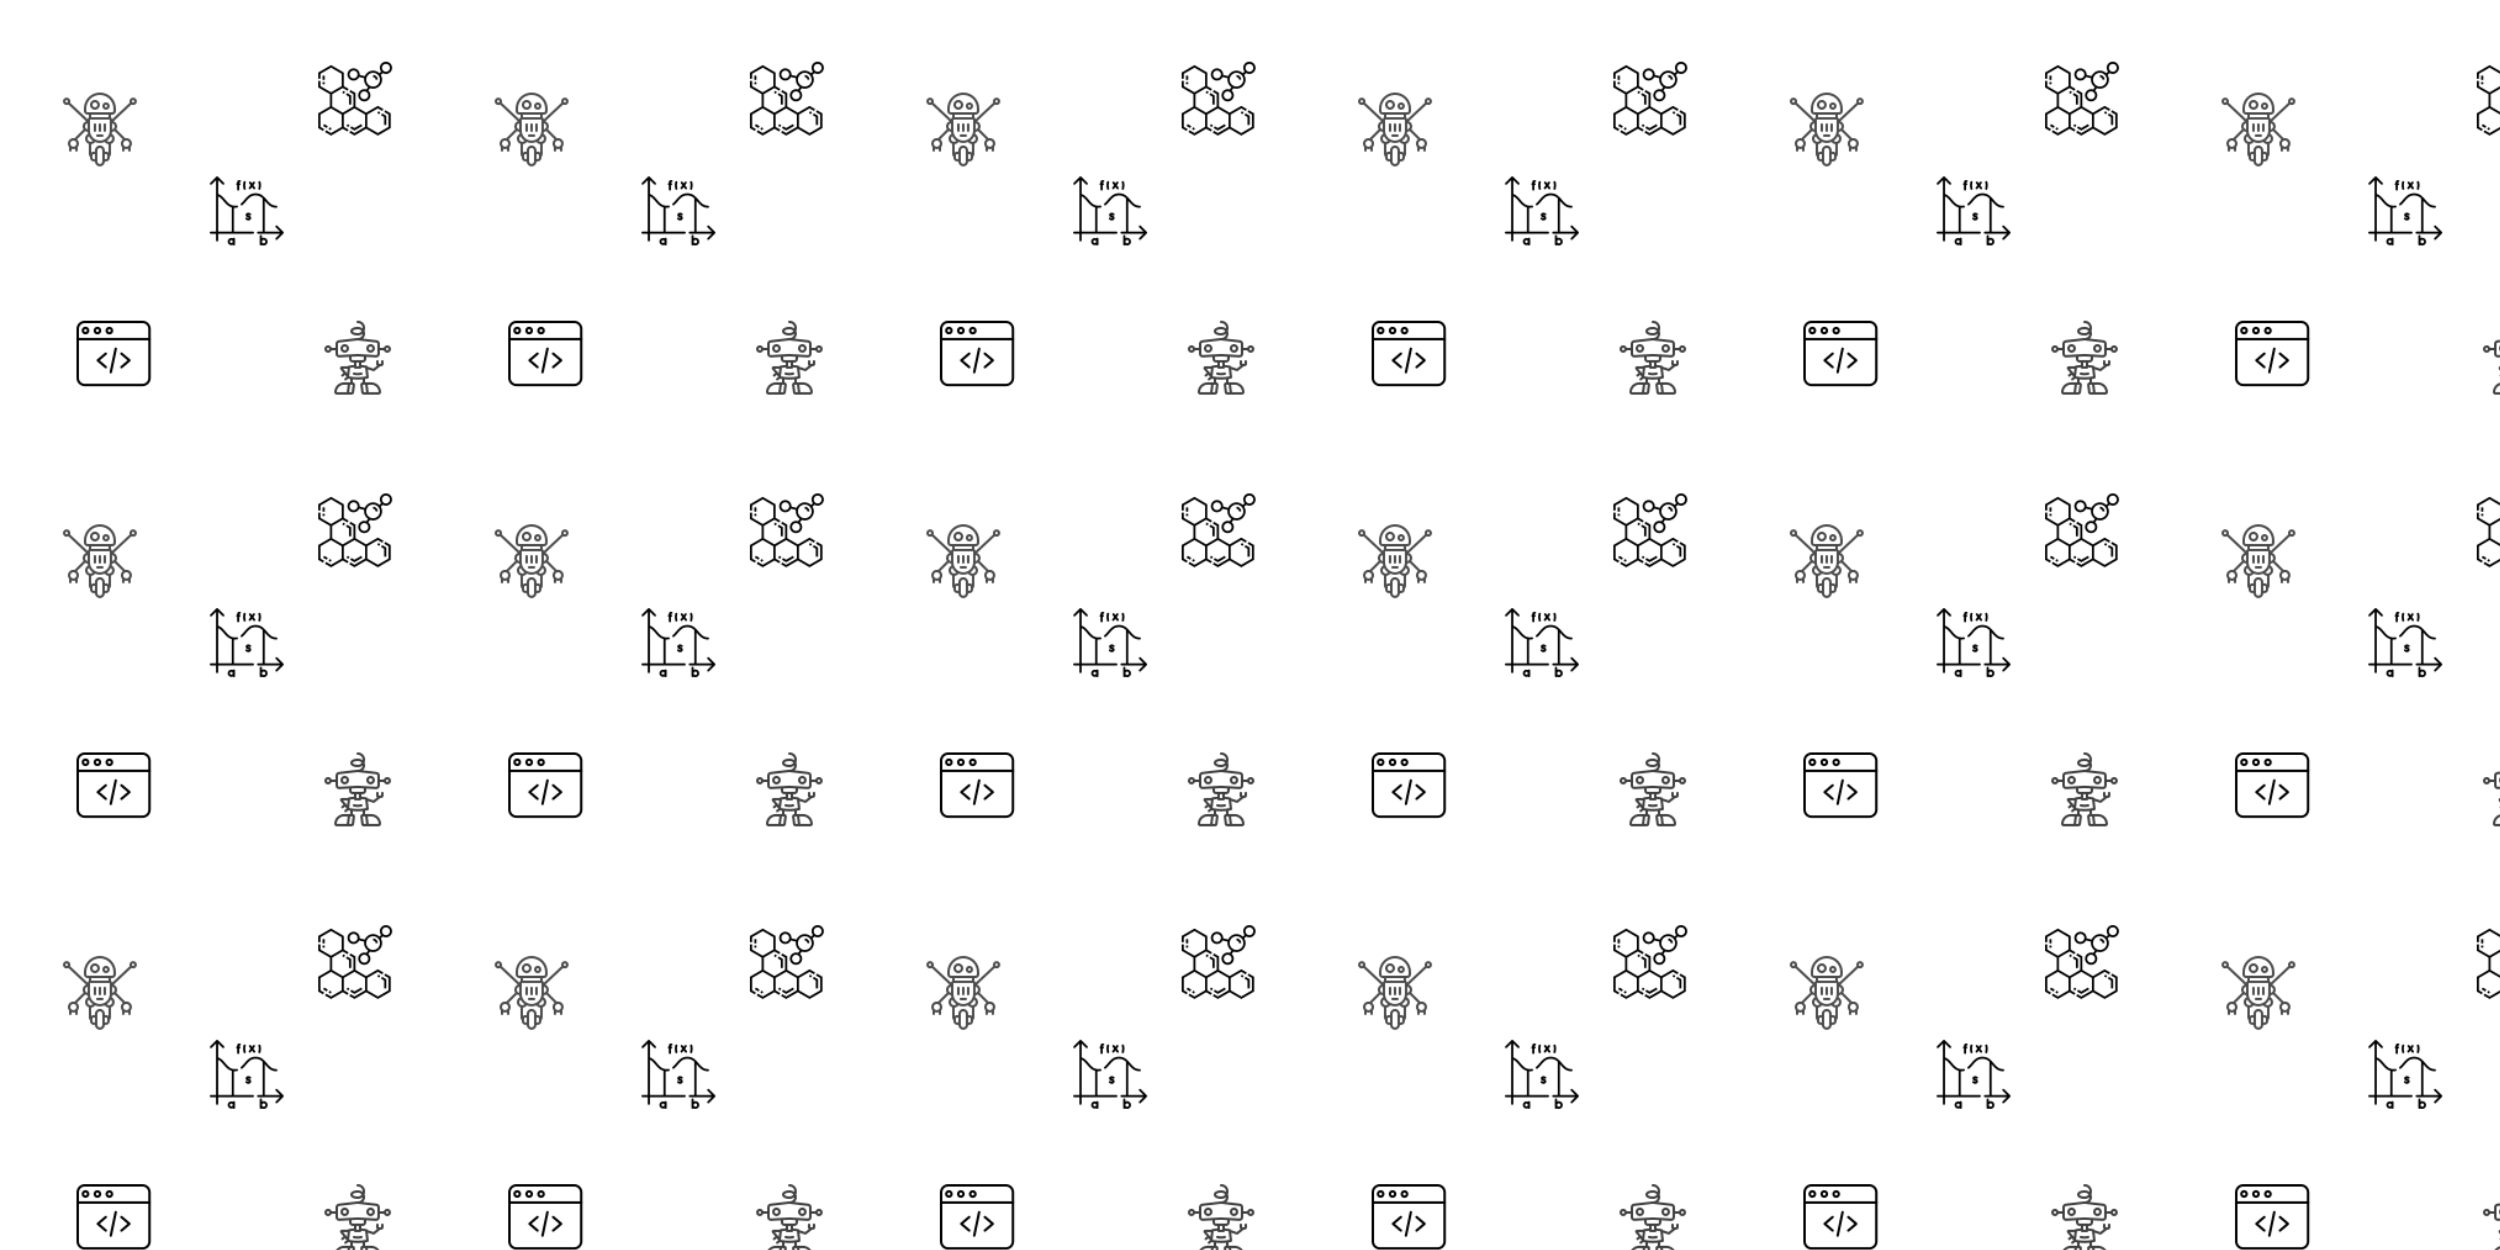 <svg xmlns="http://www.w3.org/2000/svg" xmlns:xlink="http://www.w3.org/1999/xlink" xmlns:fi="http://pattern.flaticon.com/" x="0" y="0" width="2160" height="1080" viewBox="0 0 2026.81 1013.405"><rect x="0px" y="0px" width="100%" height="100%" opacity="1" fill="#ffffff"/><defs><g transform="matrix(0.117 0 0 0.117 263 260)" id="L1_6"><path d="m140.918 162.16c-16.492 0-29.863 13.371-29.863 29.867s13.371 29.867 29.863 29.867c16.496 0 29.867-13.371 29.867-29.867s-13.371-29.867-29.867-29.867zm0 42.668c-7.066 0-12.797-5.73-12.797-12.801 0-7.07 5.73-12.801 12.797-12.801 7.07 0 12.801 5.73 12.801 12.801 0 7.07-5.73 12.801-12.801 12.801zm0 0"/><path d="m320.121 221.895c16.492 0 29.867-13.371 29.867-29.867s-13.375-29.867-29.867-29.867c-16.496 0-29.867 13.371-29.867 29.867s13.371 29.867 29.867 29.867zm0-42.668c7.066 0 12.797 5.73 12.797 12.801 0 7.07-5.73 12.801-12.797 12.801-7.07 0-12.801-5.73-12.801-12.801 0-7.07 5.73-12.801 12.801-12.801zm0 0"/><path d="m230.52 119.492c-.492.055-.977.152-1.449.293-.512 0-1.035-.062-1.547 0l-128 15.059c-12.887 1.52-22.602 12.445-22.605 25.422v27.496h-27.168c-4.156-11.758-16.176-18.809-28.465-16.699-12.289 2.109-21.27 12.762-21.27 25.23s8.98 23.125 21.27 25.234c12.289 2.105 24.309-4.945 28.465-16.699h27.168v24.566c0 14.141 11.465 25.602 25.602 25.602.504 0 1 0 1.504-.051l66.762-3.926v13.543c0 14.137 11.461 25.598 25.602 25.598h8.531v16.152c-12.039.883-24.027 2.43-35.898 4.637-2.699.52-4.984 2.312-6.137 4.812h-42.555c-4.996 0-9.539 2.91-11.629 7.449-2.086 4.543-1.344 9.883 1.91 13.68l21.699 25.309-13.293 10.734c-2.422 1.898-3.633 4.953-3.172 7.992.461 3.043 2.523 5.602 5.395 6.695 2.875 1.098 6.117.562 8.484-1.402l13.289-10.727 10.707 13.297-13.293 10.711c-2.816 2.27-3.891 6.07-2.688 9.48 1.207 3.41 4.43 5.688 8.047 5.691 1.945.004 3.832-.664 5.34-1.895l13.305-10.711c.117-.102.211-.23.332-.332 4.828 1.008 9.676 1.945 14.508 2.723v22.238h-42.617c-37.684.043-68.223 30.582-68.266 68.266 0 9.426 7.641 17.066 17.066 17.066h103.398c8.602-.008 15.855-6.414 16.922-14.949l6.398-51.199c.594-4.656-.766-9.344-3.758-12.957-2.992-3.613-7.344-5.824-12.027-6.109v-20.094c22.691 2.41 45.574 2.41 68.266 0v20.094c-4.684.281-9.043 2.488-12.039 6.102-2.996 3.613-4.359 8.309-3.766 12.965l6.402 51.199c1.066 8.543 8.328 14.953 16.938 14.949h103.398c9.426 0 17.066-7.641 17.066-17.066-.043-37.684-30.582-68.223-68.266-68.266h-42.668v-22.238c6.34-1.016 12.656-2.176 18.918-3.559 4.238-.945 7.09-4.918 6.633-9.234-1.23-11.68-2.457-21.664-3.68-31.633-.914-7.477-1.824-15.035-2.746-23.219l37.914 12.637c.867.297 1.777.445 2.695.445 1.938 0 3.82-.66 5.332-1.871l40.34-32.262h5.527c9.426 0 17.066-7.641 17.066-17.066v-17.066c0-4.715-3.82-8.535-8.531-8.535-4.715 0-8.535 3.82-8.535 8.535v17.066h-17.066v-17.066c0-4.715-3.82-8.535-8.531-8.535-4.715 0-8.535 3.82-8.535 8.535v17.066c.02 5.074 2.312 9.875 6.246 13.082l-25.02 20.02-40.961-13.656c-.484-3.621-3.234-6.527-6.824-7.211-11.855-2.195-23.82-3.734-35.84-4.617v-16.152h8.531c14.141 0 25.602-11.461 25.602-25.598v-13.543l66.754 3.926c7.039.414 13.938-2.09 19.07-6.926 5.129-4.836 8.039-11.574 8.043-18.625v-24.566h27.168c4.156 11.754 16.176 18.805 28.465 16.699 12.289-2.109 21.273-12.766 21.273-25.234s-8.984-23.121-21.273-25.23c-12.289-2.109-24.309 4.941-28.465 16.699h-27.168v-27.496c-.008-12.973-9.719-23.895-22.605-25.41l-94.719-11.145c.621-.566 1.254-1.129 1.797-1.707 8.484-8.633 13.203-20.273 13.125-32.375.004-6.289-1.266-12.512-3.727-18.297 2.488-6.41 3.754-13.23 3.727-20.105.457-13.715-4.789-27.004-14.492-36.707-9.703-9.699-22.992-14.949-36.707-14.492-4.711 0-8.531 3.82-8.531 8.535 0 4.711 3.82 8.531 8.531 8.531 9.203-.52 18.191 2.91 24.707 9.426 6.52 6.52 9.945 15.504 9.426 24.707 0 .855 0 1.621-.074 2.434-9.754-7.469-21.781-11.34-34.059-10.965-35.371 0-51.199 15-51.199 29.867 0 14.863 15.828 29.863 51.199 29.863 12.461.355 24.613-3.898 34.133-11.945-.129 7.332-3.062 14.336-8.191 19.574-7.016 6.523-16.375 9.93-25.941 9.438zm-204.801 85.336c-4.711 0-8.531-3.82-8.531-8.535 0-4.711 3.82-8.531 8.531-8.531 4.715 0 8.535 3.82 8.535 8.531 0 4.715-3.82 8.535-8.535 8.535zm110.934 238.934h24.465l-6.398 51.199h-69.266c.027-28.266 22.934-51.172 51.199-51.199zm52.199 59.73v-8.531zm0-8.531h-16.93l6.398-51.199h16.93zm76.945-51.199h16.93l6.398 51.199h-16.938zm109.789 51.199h-69.266l-6.398-51.199h24.465c28.266.027 51.172 22.934 51.199 51.199zm59.734-307.199c4.711 0 8.531 3.82 8.531 8.531 0 4.715-3.82 8.535-8.531 8.535-4.715 0-8.535-3.82-8.535-8.535 0-4.711 3.82-8.531 8.535-8.531zm-179.199-112.871c-6.598 7.062-15.949 10.887-25.602 10.469-24.125 0-34.133-8.336-34.133-12.797 0-4.465 10.008-12.801 34.133-12.801 10.742-.734 21.195 3.684 28.16 11.895-.785 1.129-1.641 2.211-2.559 3.234zm-95.48 257.938c-1.066 9.777-2.133 18.535-3.191 27.203l-.562 4.625-27.281-31.828zm121.539-6.297c.133.586.324 1.156.574 1.707 1.312 12.578 2.559 23.227 3.898 33.832.938 7.621 1.867 15.266 2.809 23.672-38.93 7.57-78.953 7.57-117.883 0 .941-8.406 1.879-16.051 2.809-23.672 1.305-10.648 2.562-21.332 3.918-33.988.242-.512.43-1.047.562-1.594 8.637-1.453 17.348-2.426 26.051-3.141v.945c0 4.715 3.824 8.535 8.535 8.535h34.133c4.715 0 8.535-3.82 8.535-8.535v-.902c8.711.715 17.422 1.688 26.059 3.141zm-43.125-10.77h-17.066v-25.602h17.066zm34.133-51.199c0 4.711-3.82 8.531-8.535 8.531h-68.266c-4.715 0-8.535-3.82-8.535-8.531v-14.508l42.199-2.484c.324-.016.648-.016.973 0l42.164 2.484zm93.867-104.297v69.121c.004 2.352-.965 4.602-2.672 6.215-1.711 1.617-4.012 2.453-6.359 2.316l-125.969-7.414c-.52 0-1.031-.051-1.543-.051s-1 0-1.492.051l-126.004 7.406c-2.344.137-4.641-.699-6.352-2.312-1.719-1.602-2.691-3.852-2.676-6.203v-69.121c0-4.328 3.242-7.969 7.543-8.473l128-15.051c.652-.082 1.316-.082 1.969 0l128 15.051c4.301.5 7.547 4.137 7.555 8.465zm0 0"/><path d="m206.969 358.676c-4.578-1.133-9.203 1.66-10.336 6.238-1.129 4.574 1.664 9.203 6.238 10.332 18.168 4.402 37.129 4.402 55.297 0 4.574-1.129 7.367-5.758 6.238-10.332-1.133-4.578-5.758-7.371-10.336-6.238-15.477 3.754-31.625 3.754-47.102 0zm0 0"/></g><g transform="matrix(0.117 0 0 0.117 51 75)" id="L1_8"><path d="m221.895 119.48c18.848 0 34.133-15.281 34.133-34.133 0-18.852-15.285-34.133-34.133-34.133-18.852 0-34.137 15.281-34.137 34.133 0 18.852 15.285 34.133 34.137 34.133zm0-51.199c9.426 0 17.066 7.641 17.066 17.066 0 9.426-7.641 17.066-17.066 17.066s-17.07-7.641-17.07-17.066c0-9.426 7.645-17.066 17.07-17.066zm0 0"/><path d="m298.691 119.48c14.141 0 25.602-11.461 25.602-25.602 0-14.137-11.461-25.598-25.602-25.598-14.137 0-25.598 11.461-25.598 25.598 0 14.141 11.461 25.602 25.598 25.602zm0-34.133c4.715 0 8.535 3.82 8.535 8.531 0 4.715-3.82 8.535-8.535 8.535-4.711 0-8.531-3.82-8.531-8.535 0-4.711 3.82-8.531 8.531-8.531zm0 0"/><path d="m25.625 86.77c4.297-.027 8.516-1.152 12.254-3.266l122.82 115.594c-10.59 4.172-18.762 12.859-22.277 23.684-3.516 10.828-2.008 22.66 4.109 32.258l-60.902 60.902c-.203.273-.387.559-.555.855-15.883-3.723-32.379 3.062-41.051 16.883-8.668 13.824-7.598 31.629 2.668 44.309v23.09c0 4.715 3.82 8.535 8.535 8.535 4.711 0 8.531-3.82 8.531-8.535v-10.887c8.246 3.141 17.355 3.141 25.602 0v10.887c0 4.715 3.82 8.535 8.535 8.535 4.711 0 8.531-3.82 8.531-8.535v-23.09c6.363-7.773 9.363-17.766 8.336-27.762-1.023-9.992-5.996-19.168-13.805-25.484l57.641-57.637c4.996 3.117 10.645 5.027 16.504 5.582.469 4.66 1.328 9.273 2.562 13.789-13.309 7.176-21.117 21.535-19.914 36.605 1.207 15.07 11.199 28.004 25.477 32.977v70.621c.008 7.223 3.117 14.098 8.531 18.875v6.727c0 14.137 11.465 25.598 25.602 25.598h8.535c0 18.852 15.281 34.133 34.133 34.133 18.852 0 34.133-15.281 34.133-34.133h8.531c14.141 0 25.602-11.461 25.602-25.598v-6.727c5.418-4.777 8.523-11.652 8.531-18.875v-70.621c14.281-4.969 24.277-17.902 25.484-32.973 1.207-15.07-6.605-29.43-19.91-36.609 1.234-4.516 2.09-9.129 2.559-13.789 5.859-.555 11.512-2.465 16.504-5.582l57.645 57.637c-7.812 6.316-12.785 15.488-13.812 25.484-1.027 9.992 1.969 19.984 8.332 27.762v23.09c0 4.715 3.82 8.535 8.535 8.535 4.711 0 8.531-3.82 8.531-8.535v-10.887c8.246 3.141 17.355 3.141 25.602 0v10.887c0 4.715 3.82 8.535 8.531 8.535 4.715 0 8.535-3.82 8.535-8.535v-23.09c5.484-6.738 8.496-15.152 8.535-23.844.082-11.707-5.219-22.805-14.379-30.098-9.16-7.297-21.164-9.977-32.555-7.277-.168-.293-.348-.578-.547-.852l-60.895-60.879c6.121-9.598 7.629-21.43 4.113-32.258-3.52-10.824-11.691-19.512-22.281-23.684l122.82-115.594c3.742 2.113 7.957 3.238 12.254 3.266 14.141 0 25.602-11.461 25.602-25.598 0-14.141-11.461-25.602-25.602-25.602-14.137 0-25.602 11.461-25.602 25.602.008 3.309.66 6.582 1.922 9.641l-121.633 114.484c-.75-5.133-3.801-9.641-8.289-12.246v-19.438h8.535c14.137 0 25.602-11.461 25.602-25.602v-17.066c0-61.266-49.668-110.934-110.934-110.934-61.27 0-110.934 49.668-110.934 110.934v17.066c0 6.789 2.695 13.301 7.496 18.102 4.801 4.801 11.312 7.5 18.102 7.5h8.535v19.438c-4.484 2.605-7.535 7.113-8.285 12.246l-121.637-114.457c4.258-10.43 1.191-22.418-7.547-29.527-8.738-7.109-21.098-7.668-30.445-1.383-9.348 6.289-13.484 17.949-10.191 28.723 3.293 10.773 13.238 18.129 24.504 18.117zm25.602 267.375c0-11.781 9.551-21.332 21.332-21.332s21.336 9.551 21.336 21.332c0 11.785-9.555 21.336-21.336 21.336-5.656 0-11.082-2.25-15.086-6.25-4-4-6.246-9.426-6.246-15.086zm409.598 0c0 11.785-9.551 21.336-21.332 21.336s-21.332-9.551-21.332-21.336c0-11.781 9.551-21.332 21.332-21.332s21.332 9.551 21.332 21.332zm-145.066-200.531v17.066h-119.465v-17.066zm8.535 34.133v76.801c0 37.703-30.562 68.266-68.266 68.266s-68.27-30.562-68.27-68.266v-76.801zm-8.535 170.352v58.172c-4.664-4.262-10.746-6.633-17.066-6.656h-8.531v-8.535c0-18.852-15.281-34.133-34.133-34.133-18.852 0-34.133 15.281-34.133 34.133v8.535h-8.535c-6.316.023-12.402 2.395-17.066 6.656v-58.172c10.461-1.18 19.977-6.621 26.289-15.043 21.363 9.125 45.523 9.125 66.887 0 6.316 8.422 15.828 13.863 26.289 15.043zm-145.066-144.316v41.812c-9.941-2.02-17.086-10.762-17.086-20.906s7.145-18.887 17.086-20.906zm0 106.23c.027-6.922 3.414-13.402 9.082-17.383 6.402 12.781 15.895 23.758 27.613 31.941-3.965 4.281-9.523 6.734-15.359 6.777-5.66 0-11.086-2.25-15.086-6.25s-6.25-9.426-6.25-15.086zm42.668 140.801c-4.711 0-8.535-3.82-8.535-8.531v-17.066c0-4.715 3.824-8.535 8.535-8.535h8.535v34.133zm59.734 17.066c0 9.426-7.641 17.066-17.066 17.066-9.426 0-17.066-7.641-17.066-17.066v-76.801c0-9.426 7.641-17.066 17.066-17.066 9.426 0 17.066 7.641 17.066 17.066zm34.133-25.598c0 4.711-3.82 8.531-8.535 8.531h-8.531v-34.133h8.531c4.715 0 8.535 3.82 8.535 8.535zm34.133-132.27c0 11.785-9.551 21.336-21.332 21.336-5.836-.043-11.395-2.496-15.359-6.777 11.719-8.18 21.215-19.16 27.621-31.941 5.664 3.98 9.047 10.461 9.07 17.383zm17.066-85.332c0 10.137-7.137 18.871-17.066 20.898v-41.812c9.938 2.027 17.074 10.773 17.066 20.914zm128-182.043c4.715 0 8.535 3.82 8.535 8.535 0 4.711-3.82 8.531-8.535 8.531-4.711 0-8.531-3.82-8.531-8.531 0-4.715 3.82-8.535 8.531-8.535zm-324.266 75.375v-17.066c0-51.84 42.023-93.867 93.867-93.867 51.84 0 93.867 42.027 93.867 93.867v17.066c0 4.715-3.824 8.535-8.535 8.535h-170.668c-4.711 0-8.531-3.82-8.531-8.535zm-136.535-75.375c4.715 0 8.535 3.82 8.535 8.535 0 4.711-3.82 8.531-8.535 8.531-4.711 0-8.531-3.82-8.531-8.531 0-4.715 3.82-8.535 8.531-8.535zm0 0"/><path d="m221.895 273.078c4.711 0 8.531-3.82 8.531-8.531v-42.668c0-4.711-3.82-8.531-8.531-8.531-4.715 0-8.535 3.82-8.535 8.531v42.668c0 4.711 3.82 8.531 8.535 8.531zm0 0"/><path d="m256.027 273.078c4.711 0 8.531-3.82 8.531-8.531v-42.668c0-4.711-3.82-8.531-8.531-8.531-4.715 0-8.535 3.82-8.535 8.531v42.668c0 4.711 3.82 8.531 8.535 8.531zm0 0"/><path d="m290.16 273.078c4.711 0 8.531-3.82 8.531-8.531v-42.668c0-4.711-3.82-8.531-8.531-8.531-4.715 0-8.535 3.82-8.535 8.531v42.668c0 4.711 3.82 8.531 8.535 8.531zm0 0"/><path d="m238.961 307.215h34.133c4.711 0 8.531-3.824 8.531-8.535 0-4.711-3.82-8.535-8.531-8.535h-34.133c-4.715 0-8.535 3.824-8.535 8.535 0 4.711 3.82 8.535 8.535 8.535zm0 0"/></g><g transform="matrix(0.142 0 0 0.142 62 260)" id="L1_9"><path d="m167.289 272.133c-1.602 0-3.215-.551-4.531-1.672l-45.297-38.57c-1.562-1.332-2.461-3.277-2.461-5.332 0-2.051.902-3.996 2.461-5.328l45.297-38.57c2.941-2.508 7.359-2.152 9.867.789 2.504 2.945 2.152 7.363-.793 9.867l-39.035 33.242 39.035 33.242c2.945 2.508 3.297 6.926.793 9.867-1.387 1.629-3.355 2.465-5.336 2.465zm0 0"/><path d="m256.711 272.133c-1.98 0-3.949-.836-5.332-2.465-2.508-2.941-2.152-7.359.789-9.867l39.035-33.242-39.035-33.242c-2.941-2.504-3.297-6.922-.789-9.867 2.504-2.941 6.926-3.297 9.863-.789l45.297 38.57c1.562 1.332 2.461 3.277 2.461 5.328 0 2.055-.898 4-2.461 5.332l-45.297 38.57c-1.316 1.121-2.93 1.672-4.531 1.672zm0 0"/><path d="m195.965 301.062c-.48 0-.965-.051-1.453-.152-3.781-.797-6.203-4.512-5.406-8.293l28.23-134.035c.797-3.781 4.508-6.203 8.293-5.406 3.781.797 6.203 4.508 5.406 8.293l-28.23 134.035c-.695 3.297-3.602 5.559-6.84 5.559zm0 0"/><path d="m377 374.086h-330c-25.914 0-47-21.082-47-47v-280.086c0-25.914 21.086-47 47-47h330c25.914 0 47 21.086 47 47v280.086c0 25.918-21.086 47-47 47zm-330-360.086c-18.195 0-33 14.805-33 33v280.086c0 18.195 14.805 33 33 33h330c18.195 0 33-14.805 33-33v-280.086c0-18.195-14.805-33-33-33zm0 0"/><path d="m417 112.09h-410c-3.867 0-7-3.133-7-7 0-3.863 3.133-7 7-7h410c3.867 0 7 3.137 7 7 0 3.867-3.133 7-7 7zm0 0"/><path d="m119.602 78.594c-12.211 0-22.152-9.941-22.152-22.152 0-12.215 9.941-22.152 22.152-22.152 12.215 0 22.152 9.938 22.152 22.152 0 12.211-9.938 22.152-22.152 22.152zm0-30.305c-4.492 0-8.152 3.656-8.152 8.152s3.66 8.152 8.152 8.152c4.496 0 8.152-3.656 8.152-8.152s-3.656-8.152-8.152-8.152zm0 0"/><path d="m51.539 78.379c-12.215 0-22.152-9.938-22.152-22.152 0-12.215 9.938-22.152 22.152-22.152 12.215 0 22.152 9.938 22.152 22.152 0 12.215-9.938 22.152-22.152 22.152zm0-30.305c-4.492 0-8.152 3.66-8.152 8.152 0 4.496 3.66 8.152 8.152 8.152 4.496 0 8.152-3.656 8.152-8.152 0-4.492-3.656-8.152-8.152-8.152zm0 0"/><path d="m187.664 78.805c-12.211 0-22.148-9.938-22.148-22.152 0-12.211 9.938-22.148 22.148-22.148 12.215 0 22.152 9.938 22.152 22.148 0 12.215-9.938 22.152-22.152 22.152zm0-30.305c-4.492 0-8.148 3.656-8.148 8.152s3.656 8.152 8.148 8.152c4.496 0 8.152-3.656 8.152-8.152s-3.656-8.152-8.152-8.152zm0 0"/></g><g transform="matrix(0.117 0 0 0.117 258 50)" id="L1_10"><path d="m457 349.129 29.789 17.285v85.5l-73.621 42.715-73.617-42.715v-85.5l73.617-42.719 30.836 17.895 7.543-12.996-38.379-22.27-81.129 47.078-73.621-42.719v-94.152l-34.93-20.27-7.539 12.996 27.445 15.926v85.5l-73.621 42.719-73.617-42.719v-85.5l73.617-42.719 33.18 19.254 7.539-12.996-33.207-19.27v-94.148l-88.641-51.438-88.645 51.438v43.09h15.023v-34.441l73.621-42.715 73.617 42.715v85.504l-73.617 42.715-73.621-42.715v-36.039h-15.023v44.688l81.133 47.078v85.5l-81.133 47.078v102.805l33.809 19.613 7.539-12.992-26.324-15.273v-85.5l73.621-42.719 73.617 42.719v85.5l-73.617 42.715-34.301-19.902-7.539 12.996 41.84 24.277 81.129-47.078 32.875 19.078 7.539-12.996-32.902-19.094v-85.496l73.621-42.719 73.621 42.719v85.496l-73.621 42.719-27.723-16.086-7.539 12.996 35.262 20.461 81.133-47.078 81.129 47.078 88.645-51.434v-102.805l-37.27-21.629zm0 0"/><path d="m244.898 131.211c17.188 0 32.02-10.246 38.734-24.949l34.715 8.301c-.539 3.305-.832 6.688-.832 10.141 0 21.645 11.043 40.754 27.789 52.004l-11.93 16.102c-4.488-1.613-9.32-2.5-14.359-2.5-23.473 0-42.566 19.098-42.566 42.57s19.094 42.566 42.566 42.566 42.57-19.094 42.57-42.566c0-13.02-5.883-24.688-15.117-32.5l12.43-16.785c6.629 2.398 13.773 3.711 21.219 3.711 34.516 0 62.602-28.082 62.602-62.602 0-12.156-3.496-23.504-9.516-33.117l13.895-12.688c6.461 3.957 14.051 6.238 22.164 6.238 23.473 0 42.566-19.094 42.566-42.566 0-23.473-19.094-42.57-42.566-42.57-23.477 0-42.57 19.098-42.57 42.57 0 9.914 3.418 19.043 9.125 26.285l-12.066 11.016c-11.285-10.984-26.68-17.77-43.633-17.77-25.797 0-47.996 15.684-57.566 38.02l-35.207-8.418c.074-1.012.121-2.031.121-3.059 0-23.473-19.094-42.57-42.566-42.57-23.473 0-42.57 19.098-42.57 42.57 0 23.473 19.098 42.566 42.57 42.566zm224.363-116.188c15.188 0 27.543 12.359 27.543 27.547s-12.355 27.543-27.543 27.543c-15.191 0-27.547-12.355-27.547-27.543s12.355-27.547 27.547-27.547zm-122.699 217.855c0 15.188-12.355 27.543-27.547 27.543-15.188 0-27.543-12.355-27.543-27.543s12.355-27.547 27.543-27.547c15.191 0 27.547 12.359 27.547 27.547zm33.555-155.754c26.23 0 47.574 21.344 47.574 47.578 0 26.23-21.344 47.574-47.574 47.574-26.234 0-47.578-21.344-47.578-47.574 0-26.234 21.344-47.578 47.578-47.578zm-135.219-16.027c15.188 0 27.543 12.359 27.543 27.547s-12.355 27.543-27.543 27.543c-15.191 0-27.547-12.355-27.547-27.543s12.355-27.547 27.547-27.547zm0 0"/><path d="m305.762 445.43-7.543-12.996-47.312 27.457-21.32-12.375-7.543 12.996 28.863 16.746zm0 0"/><path d="m196.043 445.445 7.539-12.996 12.996 7.543-7.543 12.992zm0 0"/><path d="m471.766 438.934v-63.867l-28.836-16.73-7.539 12.996 21.348 12.387v55.215zm0 0"/><path d="m409.398 356.277 7.539-12.996 12.996 7.543-7.543 12.992zm0 0"/><path d="m33.773 445.441 7.543-12.992 25.09 14.559-7.539 12.996zm0 0"/><path d="m71.859 467.547 7.543-12.992 12.996 7.539-7.543 12.996zm0 0"/><path d="m30.047 141.453h15.027v15.023h-15.027zm0 0"/><path d="m30.047 96.934h15.027v29.492h-15.027zm0 0"/><path d="m166 215.035 7.543-12.996 12.996 7.539-7.543 12.996zm0 0"/><path d="m228.371 297.703v-63.867l-28.836-16.73-7.539 12.996 21.348 12.387v55.215zm0 0"/><path d="m397.645 124.703h15.023c0-17.953-14.602-32.555-32.551-32.555v15.023c9.664 0 17.527 7.867 17.527 17.531zm0 0"/></g><g transform="matrix(0.118 0 0 0.118 170 141)" id="L1_11"><path d="m506.68 398.262-42.607-42.607c-2.93-2.929-7.678-2.929-10.607 0s-2.929 7.678 0 10.606l29.807 29.806h-104.784v-211.356c.859 1.026 1.718 2.055 2.579 3.089 17.758 21.308 37.884 45.458 77.032 45.458 4.143 0 7.5-3.358 7.5-7.5s-3.357-7.5-7.5-7.5c-32.123 0-48.34-19.459-65.509-40.062-17.758-21.308-37.884-45.458-77.031-45.458-39.138 0-59.263 24.144-77.02 45.445-7.802 9.359-15.171 18.2-23.929 25.313-3.215 2.612-3.705 7.335-1.093 10.55 2.611 3.216 7.336 3.704 10.55 1.093 9.89-8.033 18.077-17.854 25.994-27.353 17.168-20.596 33.384-40.049 65.498-40.049 21.356 0 35.679 8.606 47.929 20.426v227.904h-31.049c-4.143 0-7.5 3.358-7.5 7.5s3.357 7.5 7.5 7.5h150.827l-29.802 29.801c-2.929 2.929-2.929 7.678 0 10.606 1.465 1.465 3.384 2.197 5.304 2.197 1.919 0 3.839-.732 5.304-2.197l42.607-42.607c2.929-2.927 2.929-7.676 0-10.605z"/><path d="m297.44 396.068h-131.031v-163.056c2.144.157 4.342.246 6.611.246 5.494 0 10.824-.477 15.843-1.418 4.071-.764 6.752-4.683 5.989-8.754-.764-4.071-4.68-6.75-8.754-5.989-4.109.771-8.508 1.162-13.077 1.162-32.112 0-48.326-19.455-65.492-40.052-13.409-16.089-27.245-32.676-48.929-40.662v-94.991l29.804 29.804c1.464 1.464 3.384 2.197 5.303 2.197s3.839-.732 5.303-2.197c2.929-2.929 2.929-7.678 0-10.606l-42.606-42.606c-.175-.175-.36-.341-.552-.499-.083-.068-.172-.128-.257-.192-.11-.083-.218-.168-.332-.244-.104-.069-.211-.129-.317-.193-.104-.062-.206-.127-.313-.185-.108-.058-.219-.107-.329-.159-.112-.053-.221-.108-.336-.156-.107-.044-.216-.08-.324-.119-.122-.044-.243-.091-.369-.129-.107-.032-.216-.056-.325-.083-.129-.033-.256-.068-.387-.095-.122-.024-.245-.038-.367-.056-.12-.018-.237-.04-.359-.052-.216-.021-.432-.03-.648-.033-.03 0-.059-.005-.089-.005s-.059.004-.089.005c-.216.003-.433.012-.648.033-.122.012-.24.034-.359.052-.122.018-.245.032-.367.056-.131.026-.259.062-.388.095-.108.027-.217.051-.324.083-.125.038-.246.085-.369.129-.108.039-.218.075-.324.119-.114.047-.224.103-.336.156-.11.052-.221.101-.329.159-.107.058-.209.123-.314.185-.106.063-.213.123-.316.192-.115.077-.223.162-.334.245-.085.064-.173.123-.256.191-.192.157-.376.323-.552.499l-42.606 42.607c-2.929 2.929-2.929 7.678 0 10.606 1.464 1.464 3.384 2.197 5.303 2.197s3.839-.732 5.303-2.197l29.805-29.804v353.514h-36.1c-4.142 0-7.5 3.358-7.5 7.5s3.358 7.5 7.5 7.5h36.1v45.891c0 4.142 3.358 7.5 7.5 7.5s7.5-3.358 7.5-7.5v-45.891h238.84c4.143 0 7.5-3.358 7.5-7.5s-3.357-7.5-7.5-7.5zm-238.84-242.222c15.151 7.302 26.023 20.305 37.405 33.963 14.15 16.979 29.817 35.75 55.404 42.677v165.583h-92.809z"/><path d="m265.865 304.813c-4.566 0-7.171-2.483-7.86-3.244-2.782-3.069-7.524-3.303-10.594-.521-3.069 2.781-3.303 7.524-.521 10.594 4.706 5.193 11.623 8.172 18.976 8.172 9.419 0 17.346-6.11 18.849-14.527 1.097-6.145-1.626-14.797-12.909-18.958-4.072-1.503-7.905-3.125-9.691-3.897.063-.232.366-.595 1.172-.838 3.61-1.089 8.364 1.475 9.754 2.464 3.331 2.424 8.001 1.709 10.448-1.612 2.459-3.333 1.75-8.029-1.583-10.488-1.146-.846-11.529-8.165-22.945-4.726-6.328 1.906-10.811 6.935-11.7 13.125-.843 5.873 1.706 11.523 6.651 14.748.332.216.679.405 1.041.566.226.101 5.607 2.497 11.662 4.73 2.628.969 3.37 2.047 3.334 2.25-.116.635-1.452 2.162-4.084 2.162z"/><path d="m166.409 437.594c-3.199 0-5.923 2.007-7.001 4.827-3.291-1.611-6.987-2.519-10.892-2.519-13.708 0-24.859 11.152-24.859 24.859 0 13.708 11.152 24.859 24.859 24.859 3.905 0 7.601-.908 10.892-2.519 1.078 2.82 3.802 4.827 7.001 4.827 4.142 0 7.5-3.358 7.5-7.5v-39.335c0-4.141-3.358-7.499-7.5-7.499zm-17.892 37.026c-5.437 0-9.859-4.423-9.859-9.859s4.423-9.859 9.859-9.859 9.859 4.423 9.859 9.859c-.001 5.437-4.423 9.859-9.859 9.859z"/><path d="m370.989 438.14c-4.334 0-8.36 1.037-11.894 2.865v-14.416c0-4.142-3.357-7.5-7.5-7.5s-7.5 3.358-7.5 7.5v57.839c0 4.142 3.357 7.5 7.5 7.5 2.672 0 5.011-1.401 6.34-3.505 3.801 2.226 8.238 3.505 13.054 3.505 14.83 0 26.895-12.064 26.895-26.894s-12.065-26.894-26.895-26.894zm0 38.788c-6.559 0-11.894-5.335-11.894-11.894s5.335-11.895 11.894-11.895 11.895 5.336 11.895 11.895-5.337 11.894-11.895 11.894z"/><path d="m188.344 77.143v30.467c0 4.142 3.358 7.5 7.5 7.5s7.5-3.358 7.5-7.5v-30.4h1.15c4.142 0 7.5-3.358 7.5-7.5s-3.358-7.5-7.5-7.5h-1.15v-5.051c.708-.092 1.682-.096 2.415.014 4.06.665 7.906-2.069 8.604-6.132.701-4.083-2.04-7.96-6.122-8.661-1.548-.266-9.556-1.353-15.158 3.368-3.056 2.576-4.739 6.38-4.739 10.712v5.817c-3.693.468-6.55 3.614-6.55 7.433s2.858 6.965 6.55 7.433z"/><path d="m270.647 104.002c1.353 1.02 2.938 1.512 4.51 1.512 2.273 0 4.521-1.03 5.994-2.985l9.38-12.44 9.976 13.146c1.476 1.944 3.715 2.966 5.98 2.966 1.579 0 3.173-.498 4.528-1.526 3.3-2.504 3.944-7.208 1.44-10.508l-12.54-16.524 10.376-13.761c2.494-3.308 1.834-8.01-1.473-10.504-3.309-2.496-8.011-1.834-10.504 1.473l-7.823 10.375-7.888-10.394c-2.504-3.299-7.21-3.945-10.509-1.44-3.3 2.504-3.944 7.208-1.44 10.508l10.452 13.772-11.933 15.826c-2.493 3.308-1.833 8.011 1.474 10.504z"/><path d="m240.158 109.698c.64 0 1.29-.083 1.937-.255 4.002-1.067 6.382-5.177 5.315-9.179-6.565-24.625-.396-41.312-.268-41.648 1.51-3.837-.361-8.178-4.194-9.711-3.846-1.538-8.21.333-9.749 4.179-.34.851-8.244 21.186-.283 51.044.894 3.356 3.927 5.57 7.242 5.57z"/><path d="m334.235 100.264c-1.066 4.002 1.313 8.112 5.314 9.179.647.172 1.298.255 1.938.255 3.314 0 6.348-2.215 7.242-5.57 7.961-29.858.057-50.193-.283-51.044-1.538-3.846-5.903-5.717-9.749-4.179s-5.717 5.903-4.179 9.749c.065.163 6.303 16.91-.283 41.61z"/></g></defs><g fi:class="KUsePattern" opacity="0.75"><pattern id="pattern_L1_6" width="350" height="350" patternUnits="userSpaceOnUse"><use xlink:href="#L1_6" x="-350" y="-350"/><use xlink:href="#L1_6" x="0" y="-350"/><use xlink:href="#L1_6" x="350" y="-350"/><use xlink:href="#L1_6" x="-350" y="0"/><use xlink:href="#L1_6" x="0" y="0"/><use xlink:href="#L1_6" x="350" y="0"/><use xlink:href="#L1_6" x="-350" y="350"/><use xlink:href="#L1_6" x="0" y="350"/><use xlink:href="#L1_6" x="350" y="350"/></pattern><rect x="0" y="0" width="100%" height="100%" fill="url(#pattern_L1_6)"/></g><g fi:class="KUsePattern" opacity="0.7"><pattern id="pattern_L1_8" width="350" height="350" patternUnits="userSpaceOnUse"><use xlink:href="#L1_8" x="-350" y="-350"/><use xlink:href="#L1_8" x="0" y="-350"/><use xlink:href="#L1_8" x="350" y="-350"/><use xlink:href="#L1_8" x="-350" y="0"/><use xlink:href="#L1_8" x="0" y="0"/><use xlink:href="#L1_8" x="350" y="0"/><use xlink:href="#L1_8" x="-350" y="350"/><use xlink:href="#L1_8" x="0" y="350"/><use xlink:href="#L1_8" x="350" y="350"/></pattern><rect x="0" y="0" width="100%" height="100%" fill="url(#pattern_L1_8)"/></g><g fi:class="KUsePattern"><pattern id="pattern_L1_9" width="350" height="350" patternUnits="userSpaceOnUse"><use xlink:href="#L1_9" x="-350" y="-350"/><use xlink:href="#L1_9" x="0" y="-350"/><use xlink:href="#L1_9" x="350" y="-350"/><use xlink:href="#L1_9" x="-350" y="0"/><use xlink:href="#L1_9" x="0" y="0"/><use xlink:href="#L1_9" x="350" y="0"/><use xlink:href="#L1_9" x="-350" y="350"/><use xlink:href="#L1_9" x="0" y="350"/><use xlink:href="#L1_9" x="350" y="350"/></pattern><rect x="0" y="0" width="100%" height="100%" fill="url(#pattern_L1_9)"/></g><g fi:class="KUsePattern"><pattern id="pattern_L1_10" width="350" height="350" patternUnits="userSpaceOnUse"><use xlink:href="#L1_10" x="-350" y="-350"/><use xlink:href="#L1_10" x="0" y="-350"/><use xlink:href="#L1_10" x="350" y="-350"/><use xlink:href="#L1_10" x="-350" y="0"/><use xlink:href="#L1_10" x="0" y="0"/><use xlink:href="#L1_10" x="350" y="0"/><use xlink:href="#L1_10" x="-350" y="350"/><use xlink:href="#L1_10" x="0" y="350"/><use xlink:href="#L1_10" x="350" y="350"/></pattern><rect x="0" y="0" width="100%" height="100%" fill="url(#pattern_L1_10)"/></g><g fi:class="KUsePattern"><pattern id="pattern_L1_11" width="350" height="350" patternUnits="userSpaceOnUse"><use xlink:href="#L1_11" x="-350" y="-350"/><use xlink:href="#L1_11" x="0" y="-350"/><use xlink:href="#L1_11" x="350" y="-350"/><use xlink:href="#L1_11" x="-350" y="0"/><use xlink:href="#L1_11" x="0" y="0"/><use xlink:href="#L1_11" x="350" y="0"/><use xlink:href="#L1_11" x="-350" y="350"/><use xlink:href="#L1_11" x="0" y="350"/><use xlink:href="#L1_11" x="350" y="350"/></pattern><rect x="0" y="0" width="100%" height="100%" fill="url(#pattern_L1_11)"/></g></svg>